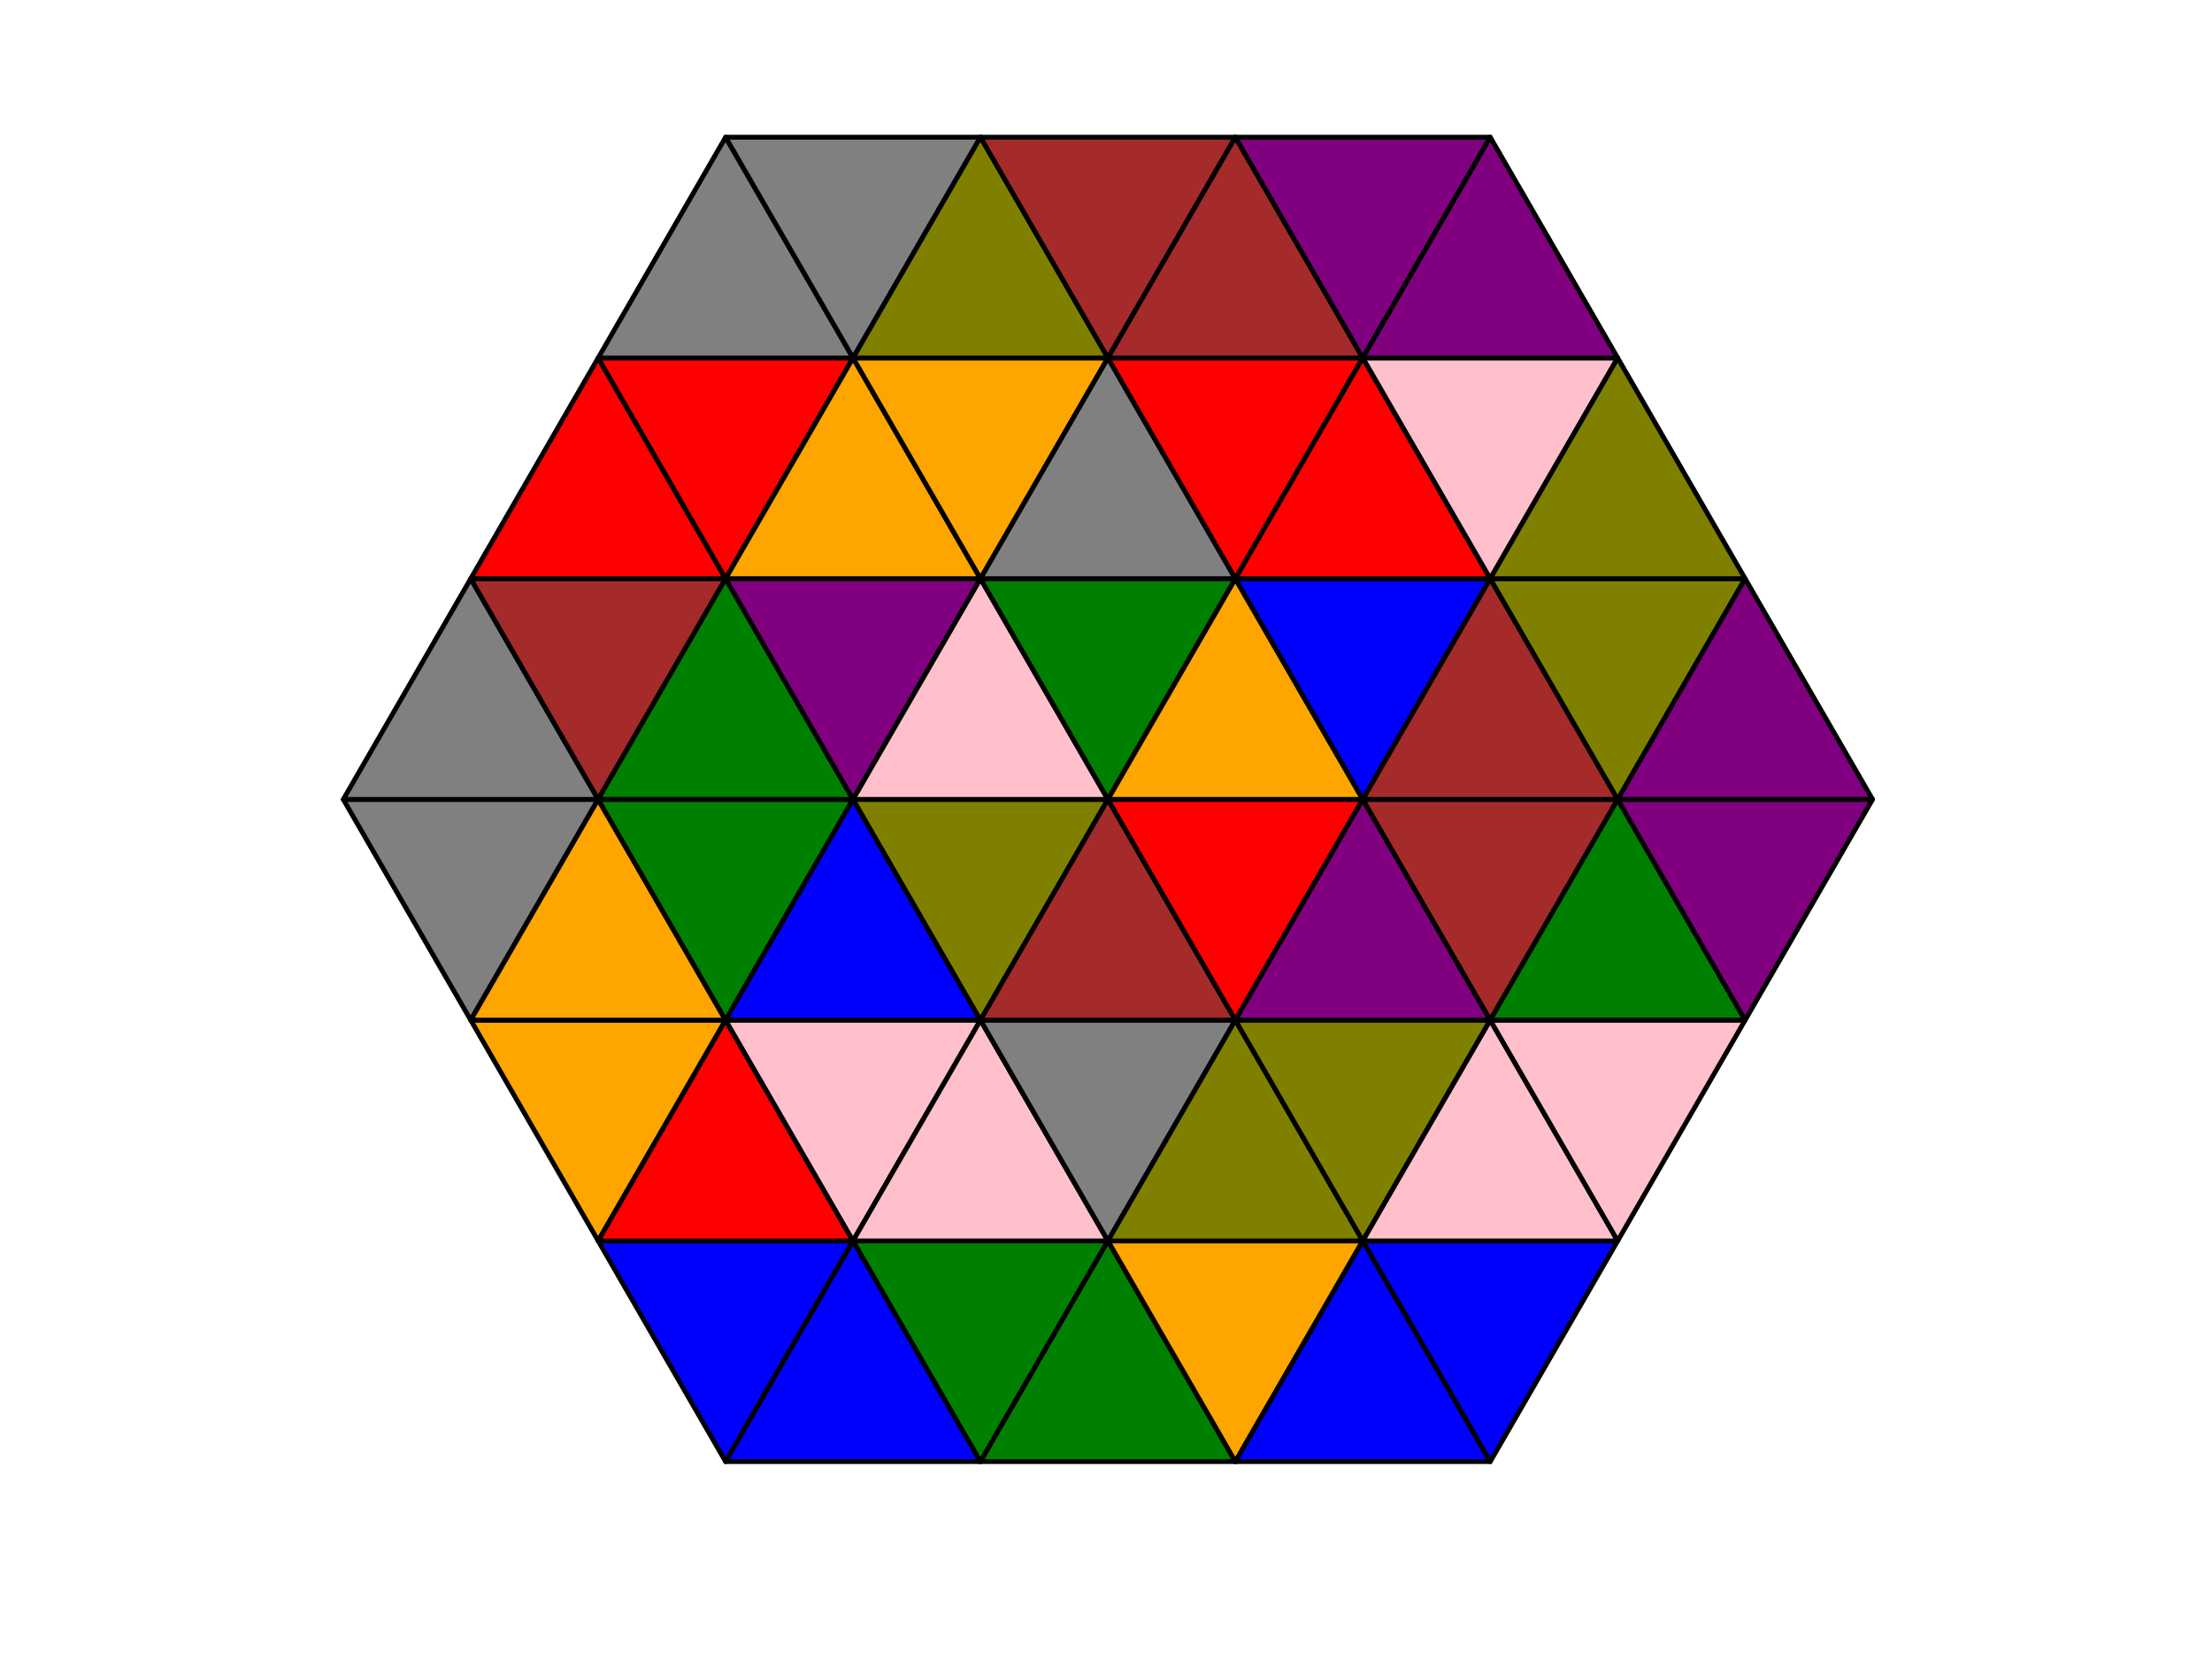 <?xml version="1.0" encoding="utf-8" standalone="no"?>
<!DOCTYPE svg PUBLIC "-//W3C//DTD SVG 1.1//EN"
  "http://www.w3.org/Graphics/SVG/1.1/DTD/svg11.dtd">
<!-- Created with matplotlib (http://matplotlib.org/) -->
<svg height="345pt" version="1.1" viewBox="0 0 460 345" width="460pt" xmlns="http://www.w3.org/2000/svg" xmlns:xlink="http://www.w3.org/1999/xlink">
 <defs>
  <style type="text/css">
*{stroke-linecap:butt;stroke-linejoin:round;}
  </style>
 </defs>
 <g id="figure_1">
  <g id="patch_1">
   <path d="M 0 345.6 
L 460.8 345.6 
L 460.8 0 
L 0 0 
z
" style="fill:#ffffff;"/>
  </g>
  <g id="axes_1">
   <g id="patch_2">
    <path clip-path="url(#p74125d45b6)" d="M 97.889 212.143 
L 124.391 166.24 
L 71.387 166.24 
z
" style="fill:#808080;stroke:#000000;stroke-linejoin:miter;"/>
   </g>
   <g id="patch_3">
    <path clip-path="url(#p74125d45b6)" d="M 71.387 166.24 
L 124.391 166.24 
L 97.889 120.337 
z
" style="fill:#808080;stroke:#000000;stroke-linejoin:miter;"/>
   </g>
   <g id="patch_4">
    <path clip-path="url(#p74125d45b6)" d="M 124.391 166.24 
L 150.894 120.337 
L 97.889 120.337 
z
" style="fill:#a52a2a;stroke:#000000;stroke-linejoin:miter;"/>
   </g>
   <g id="patch_5">
    <path clip-path="url(#p74125d45b6)" d="M 97.889 120.337 
L 150.894 120.337 
L 124.391 74.434 
z
" style="fill:#ff0000;stroke:#000000;stroke-linejoin:miter;"/>
   </g>
   <g id="patch_6">
    <path clip-path="url(#p74125d45b6)" d="M 150.894 120.337 
L 177.396 74.434 
L 124.391 74.434 
z
" style="fill:#ff0000;stroke:#000000;stroke-linejoin:miter;"/>
   </g>
   <g id="patch_7">
    <path clip-path="url(#p74125d45b6)" d="M 124.391 74.434 
L 177.396 74.434 
L 150.894 28.531 
z
" style="fill:#808080;stroke:#000000;stroke-linejoin:miter;"/>
   </g>
   <g id="patch_8">
    <path clip-path="url(#p74125d45b6)" d="M 177.396 74.434 
L 203.898 28.531 
L 150.894 28.531 
z
" style="fill:#808080;stroke:#000000;stroke-linejoin:miter;"/>
   </g>
   <g id="patch_9">
    <path clip-path="url(#p74125d45b6)" d="M 124.391 258.046 
L 150.894 212.143 
L 97.889 212.143 
z
" style="fill:#ffa500;stroke:#000000;stroke-linejoin:miter;"/>
   </g>
   <g id="patch_10">
    <path clip-path="url(#p74125d45b6)" d="M 97.889 212.143 
L 150.894 212.143 
L 124.391 166.24 
z
" style="fill:#ffa500;stroke:#000000;stroke-linejoin:miter;"/>
   </g>
   <g id="patch_11">
    <path clip-path="url(#p74125d45b6)" d="M 150.894 212.143 
L 177.396 166.24 
L 124.391 166.24 
z
" style="fill:#008000;stroke:#000000;stroke-linejoin:miter;"/>
   </g>
   <g id="patch_12">
    <path clip-path="url(#p74125d45b6)" d="M 124.391 166.24 
L 177.396 166.24 
L 150.894 120.337 
z
" style="fill:#008000;stroke:#000000;stroke-linejoin:miter;"/>
   </g>
   <g id="patch_13">
    <path clip-path="url(#p74125d45b6)" d="M 177.396 166.24 
L 203.898 120.337 
L 150.894 120.337 
z
" style="fill:#800080;stroke:#000000;stroke-linejoin:miter;"/>
   </g>
   <g id="patch_14">
    <path clip-path="url(#p74125d45b6)" d="M 150.894 120.337 
L 203.898 120.337 
L 177.396 74.434 
z
" style="fill:#ffa500;stroke:#000000;stroke-linejoin:miter;"/>
   </g>
   <g id="patch_15">
    <path clip-path="url(#p74125d45b6)" d="M 203.898 120.337 
L 230.4 74.434 
L 177.396 74.434 
z
" style="fill:#ffa500;stroke:#000000;stroke-linejoin:miter;"/>
   </g>
   <g id="patch_16">
    <path clip-path="url(#p74125d45b6)" d="M 177.396 74.434 
L 230.4 74.434 
L 203.898 28.531 
z
" style="fill:#808000;stroke:#000000;stroke-linejoin:miter;"/>
   </g>
   <g id="patch_17">
    <path clip-path="url(#p74125d45b6)" d="M 230.4 74.434 
L 256.902 28.531 
L 203.898 28.531 
z
" style="fill:#a52a2a;stroke:#000000;stroke-linejoin:miter;"/>
   </g>
   <g id="patch_18">
    <path clip-path="url(#p74125d45b6)" d="M 150.894 303.949 
L 177.396 258.046 
L 124.391 258.046 
z
" style="fill:#0000ff;stroke:#000000;stroke-linejoin:miter;"/>
   </g>
   <g id="patch_19">
    <path clip-path="url(#p74125d45b6)" d="M 124.391 258.046 
L 177.396 258.046 
L 150.894 212.143 
z
" style="fill:#ff0000;stroke:#000000;stroke-linejoin:miter;"/>
   </g>
   <g id="patch_20">
    <path clip-path="url(#p74125d45b6)" d="M 177.396 258.046 
L 203.898 212.143 
L 150.894 212.143 
z
" style="fill:#ffc0cb;stroke:#000000;stroke-linejoin:miter;"/>
   </g>
   <g id="patch_21">
    <path clip-path="url(#p74125d45b6)" d="M 150.894 212.143 
L 203.898 212.143 
L 177.396 166.24 
z
" style="fill:#0000ff;stroke:#000000;stroke-linejoin:miter;"/>
   </g>
   <g id="patch_22">
    <path clip-path="url(#p74125d45b6)" d="M 203.898 212.143 
L 230.4 166.24 
L 177.396 166.24 
z
" style="fill:#808000;stroke:#000000;stroke-linejoin:miter;"/>
   </g>
   <g id="patch_23">
    <path clip-path="url(#p74125d45b6)" d="M 177.396 166.24 
L 230.4 166.24 
L 203.898 120.337 
z
" style="fill:#ffc0cb;stroke:#000000;stroke-linejoin:miter;"/>
   </g>
   <g id="patch_24">
    <path clip-path="url(#p74125d45b6)" d="M 230.4 166.24 
L 256.902 120.337 
L 203.898 120.337 
z
" style="fill:#008000;stroke:#000000;stroke-linejoin:miter;"/>
   </g>
   <g id="patch_25">
    <path clip-path="url(#p74125d45b6)" d="M 203.898 120.337 
L 256.902 120.337 
L 230.4 74.434 
z
" style="fill:#808080;stroke:#000000;stroke-linejoin:miter;"/>
   </g>
   <g id="patch_26">
    <path clip-path="url(#p74125d45b6)" d="M 256.902 120.337 
L 283.404 74.434 
L 230.4 74.434 
z
" style="fill:#ff0000;stroke:#000000;stroke-linejoin:miter;"/>
   </g>
   <g id="patch_27">
    <path clip-path="url(#p74125d45b6)" d="M 230.4 74.434 
L 283.404 74.434 
L 256.902 28.531 
z
" style="fill:#a52a2a;stroke:#000000;stroke-linejoin:miter;"/>
   </g>
   <g id="patch_28">
    <path clip-path="url(#p74125d45b6)" d="M 283.404 74.434 
L 309.906 28.531 
L 256.902 28.531 
z
" style="fill:#800080;stroke:#000000;stroke-linejoin:miter;"/>
   </g>
   <g id="patch_29">
    <path clip-path="url(#p74125d45b6)" d="M 150.894 303.949 
L 203.898 303.949 
L 177.396 258.046 
z
" style="fill:#0000ff;stroke:#000000;stroke-linejoin:miter;"/>
   </g>
   <g id="patch_30">
    <path clip-path="url(#p74125d45b6)" d="M 203.898 303.949 
L 230.4 258.046 
L 177.396 258.046 
z
" style="fill:#008000;stroke:#000000;stroke-linejoin:miter;"/>
   </g>
   <g id="patch_31">
    <path clip-path="url(#p74125d45b6)" d="M 177.396 258.046 
L 230.4 258.046 
L 203.898 212.143 
z
" style="fill:#ffc0cb;stroke:#000000;stroke-linejoin:miter;"/>
   </g>
   <g id="patch_32">
    <path clip-path="url(#p74125d45b6)" d="M 230.4 258.046 
L 256.902 212.143 
L 203.898 212.143 
z
" style="fill:#808080;stroke:#000000;stroke-linejoin:miter;"/>
   </g>
   <g id="patch_33">
    <path clip-path="url(#p74125d45b6)" d="M 203.898 212.143 
L 256.902 212.143 
L 230.4 166.24 
z
" style="fill:#a52a2a;stroke:#000000;stroke-linejoin:miter;"/>
   </g>
   <g id="patch_34">
    <path clip-path="url(#p74125d45b6)" d="M 256.902 212.143 
L 283.404 166.24 
L 230.4 166.24 
z
" style="fill:#ff0000;stroke:#000000;stroke-linejoin:miter;"/>
   </g>
   <g id="patch_35">
    <path clip-path="url(#p74125d45b6)" d="M 230.4 166.24 
L 283.404 166.24 
L 256.902 120.337 
z
" style="fill:#ffa500;stroke:#000000;stroke-linejoin:miter;"/>
   </g>
   <g id="patch_36">
    <path clip-path="url(#p74125d45b6)" d="M 283.404 166.24 
L 309.906 120.337 
L 256.902 120.337 
z
" style="fill:#0000ff;stroke:#000000;stroke-linejoin:miter;"/>
   </g>
   <g id="patch_37">
    <path clip-path="url(#p74125d45b6)" d="M 256.902 120.337 
L 309.906 120.337 
L 283.404 74.434 
z
" style="fill:#ff0000;stroke:#000000;stroke-linejoin:miter;"/>
   </g>
   <g id="patch_38">
    <path clip-path="url(#p74125d45b6)" d="M 309.906 120.337 
L 336.409 74.434 
L 283.404 74.434 
z
" style="fill:#ffc0cb;stroke:#000000;stroke-linejoin:miter;"/>
   </g>
   <g id="patch_39">
    <path clip-path="url(#p74125d45b6)" d="M 283.404 74.434 
L 336.409 74.434 
L 309.906 28.531 
z
" style="fill:#800080;stroke:#000000;stroke-linejoin:miter;"/>
   </g>
   <g id="patch_40">
    <path clip-path="url(#p74125d45b6)" d="M 203.898 303.949 
L 256.902 303.949 
L 230.4 258.046 
z
" style="fill:#008000;stroke:#000000;stroke-linejoin:miter;"/>
   </g>
   <g id="patch_41">
    <path clip-path="url(#p74125d45b6)" d="M 256.902 303.949 
L 283.404 258.046 
L 230.4 258.046 
z
" style="fill:#ffa500;stroke:#000000;stroke-linejoin:miter;"/>
   </g>
   <g id="patch_42">
    <path clip-path="url(#p74125d45b6)" d="M 230.4 258.046 
L 283.404 258.046 
L 256.902 212.143 
z
" style="fill:#808000;stroke:#000000;stroke-linejoin:miter;"/>
   </g>
   <g id="patch_43">
    <path clip-path="url(#p74125d45b6)" d="M 283.404 258.046 
L 309.906 212.143 
L 256.902 212.143 
z
" style="fill:#808000;stroke:#000000;stroke-linejoin:miter;"/>
   </g>
   <g id="patch_44">
    <path clip-path="url(#p74125d45b6)" d="M 256.902 212.143 
L 309.906 212.143 
L 283.404 166.24 
z
" style="fill:#800080;stroke:#000000;stroke-linejoin:miter;"/>
   </g>
   <g id="patch_45">
    <path clip-path="url(#p74125d45b6)" d="M 309.906 212.143 
L 336.409 166.24 
L 283.404 166.24 
z
" style="fill:#a52a2a;stroke:#000000;stroke-linejoin:miter;"/>
   </g>
   <g id="patch_46">
    <path clip-path="url(#p74125d45b6)" d="M 283.404 166.24 
L 336.409 166.24 
L 309.906 120.337 
z
" style="fill:#a52a2a;stroke:#000000;stroke-linejoin:miter;"/>
   </g>
   <g id="patch_47">
    <path clip-path="url(#p74125d45b6)" d="M 336.409 166.24 
L 362.911 120.337 
L 309.906 120.337 
z
" style="fill:#808000;stroke:#000000;stroke-linejoin:miter;"/>
   </g>
   <g id="patch_48">
    <path clip-path="url(#p74125d45b6)" d="M 309.906 120.337 
L 362.911 120.337 
L 336.409 74.434 
z
" style="fill:#808000;stroke:#000000;stroke-linejoin:miter;"/>
   </g>
   <g id="patch_49">
    <path clip-path="url(#p74125d45b6)" d="M 256.902 303.949 
L 309.906 303.949 
L 283.404 258.046 
z
" style="fill:#0000ff;stroke:#000000;stroke-linejoin:miter;"/>
   </g>
   <g id="patch_50">
    <path clip-path="url(#p74125d45b6)" d="M 309.906 303.949 
L 336.409 258.046 
L 283.404 258.046 
z
" style="fill:#0000ff;stroke:#000000;stroke-linejoin:miter;"/>
   </g>
   <g id="patch_51">
    <path clip-path="url(#p74125d45b6)" d="M 283.404 258.046 
L 336.409 258.046 
L 309.906 212.143 
z
" style="fill:#ffc0cb;stroke:#000000;stroke-linejoin:miter;"/>
   </g>
   <g id="patch_52">
    <path clip-path="url(#p74125d45b6)" d="M 336.409 258.046 
L 362.911 212.143 
L 309.906 212.143 
z
" style="fill:#ffc0cb;stroke:#000000;stroke-linejoin:miter;"/>
   </g>
   <g id="patch_53">
    <path clip-path="url(#p74125d45b6)" d="M 309.906 212.143 
L 362.911 212.143 
L 336.409 166.24 
z
" style="fill:#008000;stroke:#000000;stroke-linejoin:miter;"/>
   </g>
   <g id="patch_54">
    <path clip-path="url(#p74125d45b6)" d="M 362.911 212.143 
L 389.413 166.24 
L 336.409 166.24 
z
" style="fill:#800080;stroke:#000000;stroke-linejoin:miter;"/>
   </g>
   <g id="patch_55">
    <path clip-path="url(#p74125d45b6)" d="M 336.409 166.24 
L 389.413 166.24 
L 362.911 120.337 
z
" style="fill:#800080;stroke:#000000;stroke-linejoin:miter;"/>
   </g>
  </g>
 </g>
 <defs>
  <clipPath id="p74125d45b6">
   <rect height="302.96" width="349.828" x="55.486" y="14.76"/>
  </clipPath>
 </defs>
</svg>
